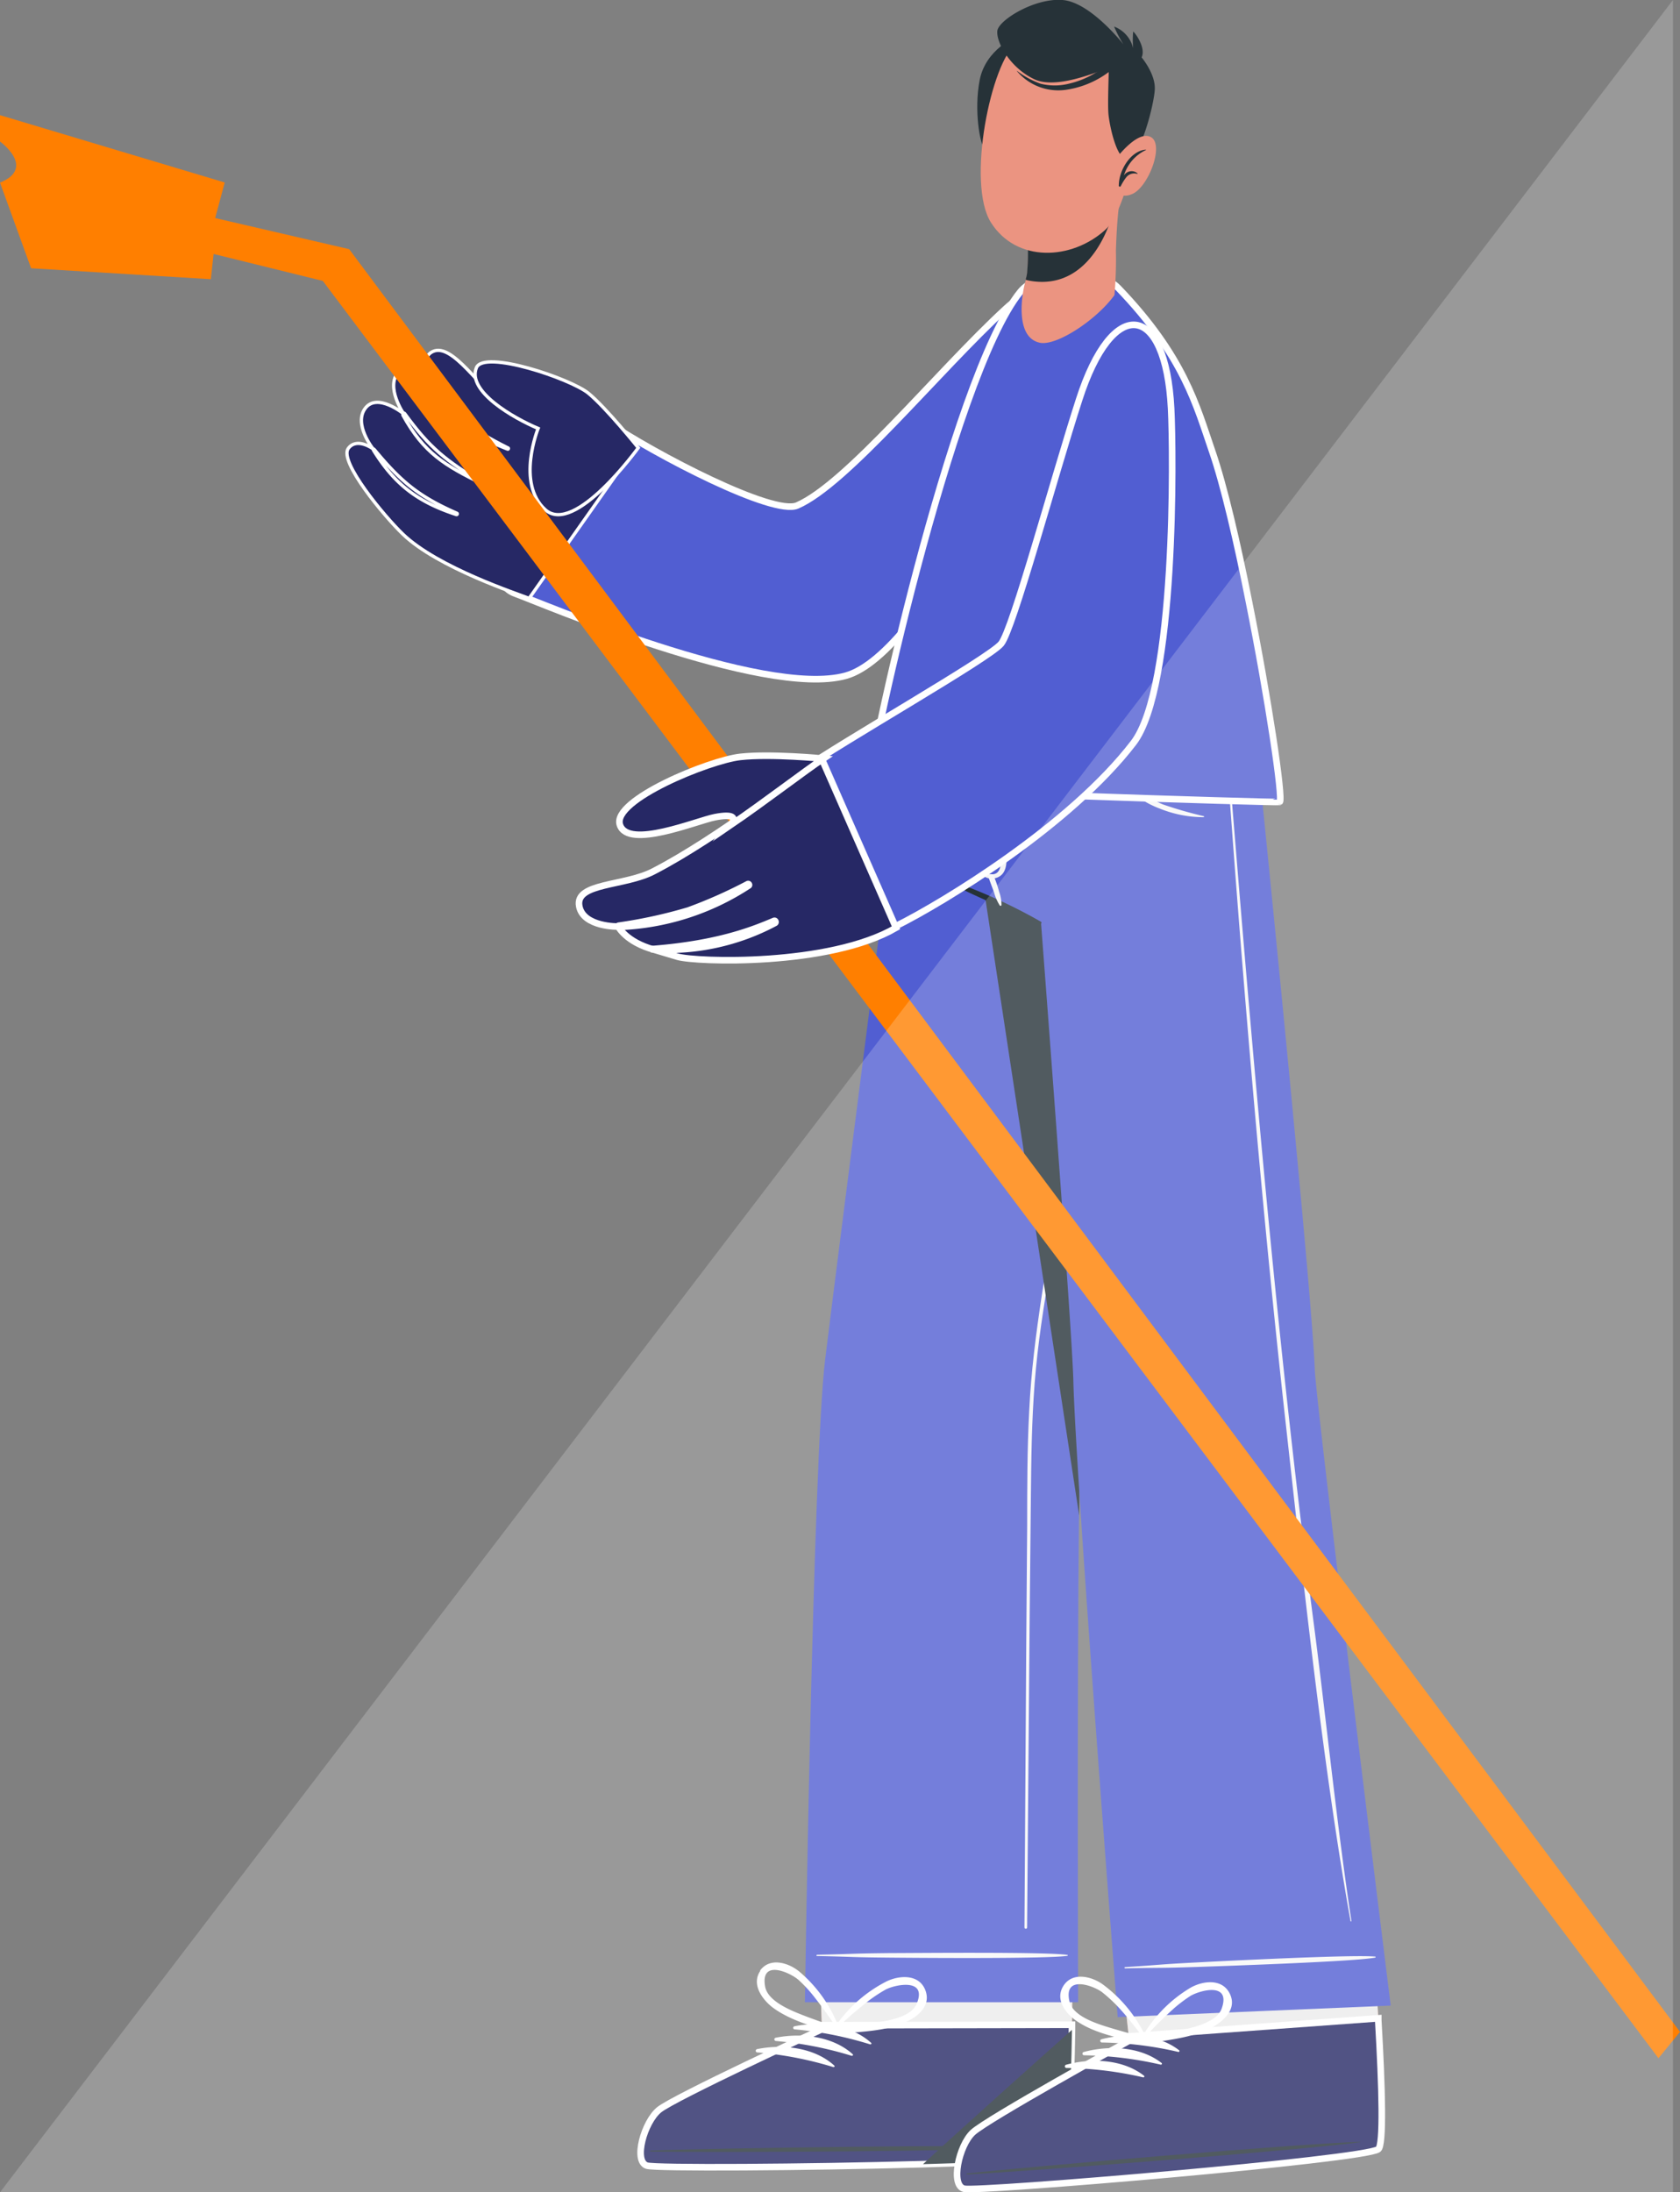 <svg id="Layer_1" data-name="Layer 1" xmlns="http://www.w3.org/2000/svg" viewBox="0 0 255 332.77"><rect x="0" y="0" width="255" height="332.77" fill="#808080" stroke="none"/><defs><style>.cls-1{fill:#eb9481;}.cls-2{fill:#ebebeb;}.cls-11,.cls-3{fill:#515ed2;}.cls-4{fill:#f8f8f8;}.cls-12,.cls-5{fill:#262865;}.cls-11,.cls-12,.cls-5{stroke:#fff;stroke-miterlimit:10;}.cls-6{fill:#263238;}.cls-15,.cls-7{fill:#fff;}.cls-8{fill:#f7f8f8;}.cls-9{fill:#f3f3f4;}.cls-10{fill:#f7f7f8;}.cls-12{stroke-width:0.5px;}.cls-13{fill:none;}.cls-14{fill:#ff7f00;}.cls-15{opacity:0.2;}</style></defs><g id="Layer_2" data-name="Layer 2"><g id="Character_1" data-name="Character 1"><path class="cls-1" d="M98.18,328.69c2.06.67,60.91-.1,63.13-1.55.85-.54,1.24-9.12,1.41-19.5v-.32c0-2.14.07-4.35.07-6.58v-.92c.09-15-.15-30.53-.15-30.53l-39.36.4,1.18,30.24.05,1.2.23,6.25V308s-22.4,10.37-24.67,12.22S96.11,328,98.18,328.69Z" transform="translate(0 0.03)"/><path class="cls-2" d="M98.18,328.69c2.06.67,60.91-.1,63.13-1.55.85-.54,1.24-9.12,1.41-19.5v-.32c0-2.14.07-4.35.07-6.58v-.92l-38.33.11.05,1.2.23,6.25V308s-22.4,10.37-24.67,12.22S96.11,328,98.18,328.69Z" transform="translate(0 0.03)"/><path class="cls-3" d="M174.73,99.79s-8.84,99.43-10.28,107c-.33,1.73-.54,11.13-.67,23.21-.31,26.35-.13,73.89-.13,73.89H122.17s1.23-82.36,3.07-97.52,13.57-106.6,13.57-106.6Z" transform="translate(0 0.03)"/><path class="cls-4" d="M124,296.68c6.47-.13,4.61-.18,11.08-.25,3.17,0,24-.21,26.95.28.06,0,.06.12,0,.13-3,.49-23.78.31-27,.28-6.47-.06-4.61-.11-11.08-.25a.1.1,0,0,1,0-.13A.11.11,0,0,1,124,296.68Z" transform="translate(0 0.03)"/><path class="cls-4" d="M155.77,249.6q.07-9,.14-18c0-5.83,0-11.66.31-17.48.56-11.79,3-23.38,4.65-35S164,155.67,165.28,144c1.44-13.14,2.71-26.3,4.06-39.45,0-.09.15-.09.14,0-2,23.48-4.13,47-7.38,70.3q-1.22,8.72-2.66,17.38c-1,5.86-1.93,11.71-2.39,17.63s-.52,11.61-.58,17.42l-.18,18c-.13,13.35-.26,33.91-.39,47.27,0,.25-.4.24-.4,0C155.59,280.62,155.68,261.51,155.77,249.6Z" transform="translate(0 0.03)"/><path class="cls-5" d="M98.18,328.69c1.27.42,24.07.28,41.92-.22,11.14-.31,20.35-.77,21.2-1.33s1.24-8.87,1.41-19.06v-.77l-38,.07V308s-22.4,10.36-24.67,12.22S96.11,328,98.18,328.69Z" transform="translate(0 0.03)"/><path class="cls-6" d="M98.81,326.4c9.92-.37,49.95-.94,59.78-.55.08,0,.08.06,0,.06-9.82.59-49.85.83-59.77.65C98.61,326.56,98.6,326.41,98.81,326.4Z" transform="translate(0 0.03)"/><path class="cls-7" d="M122.24,306c1.58.6,3.18,1.13,4.74,1.79q-1.73-2.64-3.7-5.1a20.68,20.68,0,0,0-2.09-2.2c-1.18-1.05-5.8-3.24-5.06,1C116.54,303.86,120.36,305.26,122.24,306Zm-6.9-6.88c1.51-2.13,4.38-1.22,6,.13a20.75,20.75,0,0,1,6.13,8.86.1.1,0,0,1,0,.13h0c0,.3-.27.62-.6.5-3.24-1.15-6.85-2-9.64-4.09-1.6-1.26-3.22-3.54-1.8-5.56Z" transform="translate(0 0.03)"/><path class="cls-7" d="M137.4,306.94c-3.2,1.42-6.9,1.4-10.32,1.77a.5.5,0,0,1-.47-.62.11.11,0,0,1-.07-.14v0a20.88,20.88,0,0,1,8-7.21c1.91-.94,4.91-1.17,5.89,1.26S139.27,306.12,137.4,306.94Zm1.73-2.8c1.7-4-3.3-2.92-4.69-2.18a22.82,22.82,0,0,0-2.55,1.67,60.2,60.2,0,0,0-4.76,4.11c1.66-.29,3.34-.43,5-.66C134.15,306.81,138.18,306.34,139.13,304.14Z" transform="translate(0 0.03)"/><path class="cls-7" d="M120.53,307.55c3.89-.78,8.67-.24,11.69,2.5.12.1,0,.27-.16.23A55,55,0,0,0,120.55,308a.24.24,0,0,1-.13-.33A.25.25,0,0,1,120.53,307.55Z" transform="translate(0 0.03)"/><path class="cls-7" d="M117.73,309.28c3.9-.78,8.68-.24,11.7,2.5.11.11,0,.27-.17.24a55,55,0,0,0-11.51-2.25.25.25,0,0,1-.21-.29A.25.25,0,0,1,117.73,309.28Z" transform="translate(0 0.03)"/><path class="cls-7" d="M114.94,311c3.89-.78,8.67-.25,11.69,2.5.12.1,0,.27-.16.23A54.61,54.61,0,0,0,115,311.51a.26.26,0,0,1-.29-.22A.27.27,0,0,1,114.94,311Z" transform="translate(0 0.03)"/><path class="cls-6" d="M140.1,328.47c11.14-.31,20.35-.77,21.2-1.33s1.24-8.87,1.41-19.06C158.14,312.16,146.78,322.28,140.1,328.47Z" transform="translate(0 0.03)"/><path class="cls-6" d="M183.47,99.79s-17.58,99.43-19,107c-.33,1.73-.54,11.13-.67,23.21h0L144,99.79Z" transform="translate(0 0.03)"/><path class="cls-1" d="M146.34,332.2c2.11.52,60.75-4.41,62.86-6,.82-.6.6-9.18,0-19.55v-.32c-.11-2.14-.24-4.34-.39-6.57l-.06-.92c-1-14.95-2.31-30.44-2.31-30.44l-39.24,3.18,3.32,30.08.13,1.2.68,6.22.07.64s-21.6,11.93-23.74,13.94S144.24,331.69,146.34,332.2Z" transform="translate(0 0.03)"/><path class="cls-2" d="M146.34,332.2c2.11.52,60.75-4.41,62.86-6,.82-.6.6-9.18,0-19.55v-.32c-.11-2.14-.24-4.34-.39-6.57l-.06-.92-38.23,2.82.13,1.2.68,6.22.07.64s-21.6,11.93-23.74,13.94S144.24,331.69,146.34,332.2Z" transform="translate(0 0.03)"/><path class="cls-5" d="M146.34,332.2c2.11.52,60.75-4.41,62.86-6,.82-.6.6-9.18,0-19.55v-.32l-37.87,2.75.07.64s-21.6,11.93-23.74,13.94S144.24,331.69,146.34,332.2Z" transform="translate(0 0.03)"/><path class="cls-3" d="M169.65,306.15l41.44-1.75s-11.31-90.94-11.52-96.53c-.57-14.5-10.18-108.11-10.18-108.11H138.78s3.19,21.6,8.65,35.31A63.38,63.38,0,0,1,158,139.9s4.74,61.91,4.92,69.63C163.29,224.8,169.65,306.15,169.65,306.15Z" transform="translate(0 0.03)"/><path class="cls-4" d="M170.76,298.56c6.46-.41,4.6-.39,11.06-.72,3.17-.17,24-1.23,26.93-.87.07,0,.07.12,0,.14-2.94.61-23.74,1.31-26.91,1.42-6.47.21-4.61.08-11.09.22a.1.1,0,0,1-.06-.13A.11.11,0,0,1,170.76,298.56Z" transform="translate(0 0.03)"/><path class="cls-8" d="M185.68,105.3c1.88,23.58,3.81,47.16,6,70.71s4.69,47.25,7.78,70.78c1.72,13.15,3.63,31.67,5.67,44.77a.07.07,0,0,1-.14,0c-4.17-23.28-7.24-52.16-9.85-75.66s-4.75-47.06-6.65-70.62c-1.08-13.33-2-26.67-3.07-40C185.37,105.11,185.67,105.12,185.68,105.3Z" transform="translate(0 0.03)"/><path class="cls-6" d="M145.63,134.13A78.56,78.56,0,0,1,158,139.9a.13.13,0,0,1,.07.18.13.13,0,0,1-.18.08h0c-4.18-1.8-8.44-3.51-12.51-5.53a.28.28,0,0,1-.1-.38A.27.27,0,0,1,145.63,134.13Z" transform="translate(0 0.03)"/><path class="cls-9" d="M144.3,105.47c0-.14.26-.17.26,0,0,5,.29,9.32.7,14,.2,2.15,1.93,14,5.66,13.17.62-.15.94-.76,1-1.7a14.53,14.53,0,0,0-.5-3.65c-.41-2.49-.74-5-1-7.5a67.43,67.43,0,0,1,.16-14.06.12.12,0,0,1,.24,0A129.35,129.35,0,0,0,152,125.1c.47,3.09,2,7.74-1.21,8.22s-5.42-7.31-5.82-9.45A70.88,70.88,0,0,1,144.3,105.47Z" transform="translate(0 0.03)"/><path class="cls-10" d="M150.82,132.9a17.83,17.83,0,0,1,.84,2.46,5.69,5.69,0,0,1,.35,2,.15.15,0,0,1-.19.1.18.18,0,0,1-.07-.05,7.27,7.27,0,0,1-.87-2c-.28-.76-.58-1.52-.84-2.29a.41.41,0,0,1,.78-.22Z" transform="translate(0 0.03)"/><path class="cls-8" d="M167.7,109.36a6.65,6.65,0,0,1,.15-1.54.09.09,0,0,1,.1,0,.12.12,0,0,1,.05,0,6.09,6.09,0,0,1,.18,1.34c0,.51.12,1,.17,1.53a23.26,23.26,0,0,0,.55,3.11,11,11,0,0,0,2.85,5.11,14.62,14.62,0,0,0,4.81,3.18,60.46,60.46,0,0,0,6.18,1.77.09.09,0,0,1,0,.1.12.12,0,0,1,0,.05,17.71,17.71,0,0,1-6.74-1.32,14.13,14.13,0,0,1-5-3.2,11.15,11.15,0,0,1-2.92-5.27,15.5,15.5,0,0,1-.41-3.11A14.6,14.6,0,0,1,167.7,109.36Z" transform="translate(0 0.03)"/><path class="cls-11" d="M160,53.19c-1.88,7.77-19.7,46.07-31.63,49.35C115.89,106,81.45,91.22,78.2,90.07c-8.92-3.17,9.09-29.33,13.69-26.21C99.6,69.07,117.36,78.26,121,76.7c7.56-3.28,21.32-20.34,31.6-29.82C158.75,41.16,162.06,44.59,160,53.19Z" transform="translate(0 0.03)"/><path class="cls-6" d="M146.82,329.87c9.86-1.07,49.75-4.47,59.59-4.79.08,0,.08.06,0,.07-9.75,1.27-49.67,4.35-59.58,4.88C146.62,330,146.61,329.89,146.82,329.87Z" transform="translate(0 0.03)"/><path class="cls-7" d="M167.14,309.52c3.83-1,8.64-.85,11.84,1.67.13.1,0,.27-.14.24A55,55,0,0,0,167.2,310a.27.27,0,0,1-.19-.32A.26.26,0,0,1,167.14,309.52Z" transform="translate(0 0.03)"/><path class="cls-7" d="M164.48,311.45c3.83-1.05,8.63-.85,11.84,1.67.12.1,0,.27-.15.24a55.64,55.64,0,0,0-11.64-1.42.25.25,0,0,1-.23-.27A.26.26,0,0,1,164.48,311.45Z" transform="translate(0 0.03)"/><path class="cls-7" d="M161.81,313.38c3.83-1.05,8.64-.85,11.84,1.67.13.1,0,.27-.14.24a55,55,0,0,0-11.64-1.42.25.25,0,0,1-.06-.49Z" transform="translate(0 0.03)"/><path class="cls-7" d="M161.37,301.47c1.35-2.24,4.28-1.53,6-.3a21,21,0,0,1,6.74,8.4.1.1,0,0,1-.06.14h0c0,.3-.23.64-.57.54-3.31-.92-7-1.49-9.9-3.4C161.87,305.75,160.09,303.58,161.37,301.47Zm7.37,6.37c1.62.49,3.25.9,4.85,1.45-1.32-1.63-2.56-3.32-4-4.82a23.08,23.08,0,0,0-2.25-2.06c-1.25-1-6-2.81-5,1.4C162.9,306.13,166.81,307.25,168.74,307.84Z" transform="translate(0 0.03)"/><path class="cls-7" d="M183.93,307.73c-3.09,1.63-6.78,1.87-10.17,2.49-.35.07-.55-.29-.51-.58-.07,0-.11-.08-.07-.16a20.68,20.68,0,0,1,7.47-7.76c1.84-1.07,4.82-1.51,6,.84S185.73,306.77,183.93,307.73Zm1.52-2.92c1.42-4.1-3.5-2.68-4.82-1.84a22.8,22.8,0,0,0-2.43,1.84,62.27,62.27,0,0,0-4.46,4.44c1.64-.41,3.3-.67,5-1C180.67,307.83,184.67,307.07,185.45,304.81Z" transform="translate(0 0.03)"/><path class="cls-12" d="M80.31,90.8c-1.56-.64-13.85-4.63-19.17-9.76-2.81-2.71-9.72-11-8.28-13,1.31-1.76,3.76.06,3.76.06s-3-3.76-1.17-6.17,5.83.86,5.83.86-2.82-4.08-.8-6.36S66,58.12,66,58.12s-2.76-3.62-.31-4.79c3-1.42,7.28,5.83,10.88,8.23.82.55,17.36,9.9,17.36,9.9Z" transform="translate(0 0.03)"/><path class="cls-12" d="M66.12,58.12c3.19,5.32,5.51,7.1,11,9.85.11,0,.06.22-.06.18-5.59-2.21-8.82-4-11.17-9.88C65.74,58,66,57.87,66.12,58.12Z" transform="translate(0 0.03)"/><path class="cls-12" d="M61.45,62.77c3.8,5.24,6.3,7.18,11.8,10.48.08,0,0,.19-.08.15-5.66-2.79-8.84-4.66-12-10.39C61.08,62.75,61.28,62.53,61.45,62.77Z" transform="translate(0 0.03)"/><path class="cls-12" d="M56.89,68.29c4,4.81,6.69,7.06,12.45,9.58a.11.11,0,0,1,.06.15.11.11,0,0,1-.14.06c-6.12-2-9.44-4.78-12.5-9.65C56.55,68.1,56.64,68,56.89,68.29Z" transform="translate(0 0.03)"/><path class="cls-12" d="M96.88,67.94S92,61.86,89.31,59.66s-15.87-6.66-17-3.87C70.86,59.38,78,63.46,81.68,65c0,0-3.37,8.32,1.08,12.34S96.88,67.94,96.88,67.94Z" transform="translate(0 0.03)"/><path class="cls-11" d="M194.25,121.7c-.15.15-61.73-1.79-62.27-2.44-.76-.92,12.43-62.09,22.89-75,2.62-3.26,11.43-4.15,14.89-.55,10,10.41,11.85,17.86,14.24,24.79,1.77,5.13,3.8,13.83,5.56,22.74C192.51,105.93,194.78,121.14,194.25,121.7Z" transform="translate(0 0.03)"/><path class="cls-1" d="M157.86,52c2.55.5,8.61-3.5,11.3-7.24a63.53,63.53,0,0,0,.22-6.76c.07-2.17.19-4.59.46-6.8.06-.45-1.58.19-1.58.19l-2.93.34-9.71,1.11a35,35,0,0,1,.29,8.62,6.77,6.77,0,0,1-.21.89v.15C155.17,44.13,153.86,51.19,157.86,52Z" transform="translate(0 0.03)"/><path class="cls-6" d="M155.7,42.3v.15a9.45,9.45,0,0,0,1.41.25C166.39,43.65,169,32,169,32l-3.69-.29-9.71,1.11a35,35,0,0,1,.29,8.62A5.08,5.08,0,0,1,155.7,42.3Z" transform="translate(0 0.03)"/><path class="cls-6" d="M154.3,5.51s-4.69,1.89-5.6,6.62.13,9.71.54,9.95S154.3,5.51,154.3,5.51Z" transform="translate(0 0.03)"/><path class="cls-13" d="M165.5,38.56h0" transform="translate(0 0.03)"/><path class="cls-1" d="M172.41,12.53c1.49,4.94-1.15,19.18-4.67,22.35-5.09,4.59-13.42,5-17.32-1.12-3.77-5.93,0-24.43,3.92-27.31C160.12,2.22,170.2,5.24,172.41,12.53Z" transform="translate(0 0.03)"/><path class="cls-6" d="M171.19,24.14c-1.63.24-2.69-4.73-2.92-6.62-.2-1.66.08-6.78,0-7.13S160.78,13.79,157,12s-5.82-5.7-5.62-7.35,5.79-5.08,10-4.67,9.13,6.71,9.13,6.71A19.74,19.74,0,0,1,169.1,4,4.67,4.67,0,0,1,172,7.3a13.37,13.37,0,0,1,0-2.53c.16,0,2,2.4,1.28,3.91,0,0,2.13,2.51,2,4.88S173.11,23.87,171.19,24.14Z" transform="translate(0 0.03)"/><path class="cls-6" d="M154.41,10.76a13.15,13.15,0,0,0,3.51,1.91,8.86,8.86,0,0,0,4.34,0A13.6,13.6,0,0,0,166.32,11c1.11-.66,2.14-1.5,3.3-2.06.29-.13.53.29.33.51a14.25,14.25,0,0,1-8,4.13,8.22,8.22,0,0,1-7.61-2.83Z" transform="translate(0 0.03)"/><path class="cls-1" d="M169.33,24.14s3.33-4.54,5.39-3.34-.51,7.82-3,8.67a2.49,2.49,0,0,1-3.27-1.31l0-.1Z" transform="translate(0 0.03)"/><path class="cls-6" d="M173.94,22.74a6.3,6.3,0,0,0-3.35,3.88,1.37,1.37,0,0,1,1.88-.47,1.33,1.33,0,0,1,.19.14v.09a1.54,1.54,0,0,0-1.7.49,7.25,7.25,0,0,0-.84,1.35c-.08.16-.36.07-.3-.11h0c0-2.23,1.76-5.26,4.12-5.43Z" transform="translate(0 0.03)"/><path class="cls-14" d="M251.73,312.39l3.27-4L53,37.79,32.66,33.07l1.45-5.4L0,17.45v4s5.53,4,0,6.24l4.72,13L32,42.35l.42-3.83L49,42.61Z" transform="translate(0 0.03)"/><path class="cls-11" d="M177.76,62c.34,6.66.76,42.32-5.72,50.74-9.62,12.53-28.71,24.14-36,27.78-3.18,1.58-17.75-21.28-14.63-23.46,6.68-4.66,28.75-17.18,30.55-19.38s8-25.17,11.82-37C168.88,44.76,176.94,45.8,177.76,62Z" transform="translate(0 0.03)"/><path class="cls-5" d="M136,140.8c-10.13,5.89-30.39,5.21-33.16,4.39l-3.57-1.07c-4.26-1.16-5.43-3.51-5.43-3.51s-5.31.11-5.92-3.09c-.68-3.59,6.92-3,11.29-5.3,10-5.17,22.78-15.32,25.51-17.1Z" transform="translate(0 0.03)"/><path class="cls-5" d="M113.5,134.17a72.29,72.29,0,0,1-9,4,73.22,73.22,0,0,1-10.57,2.31.09.09,0,0,0,0,.18,38.41,38.41,0,0,0,19.7-6.27C113.77,134.33,113.65,134.09,113.5,134.17Z" transform="translate(0 0.03)"/><path class="cls-5" d="M117.5,139.75c-3,1.26-8.21,3.45-18.24,4.26v.06a34.57,34.57,0,0,0,18.36-4C117.8,140,117.7,139.67,117.5,139.75Z" transform="translate(0 0.03)"/><path class="cls-5" d="M110.87,125.23c1-1.19.42-1.75-2.34-1.22s-13.21,4.93-14.44,1.16,13.61-9.79,18.27-10.31,12.61.26,12.61.26C122.32,116.87,116,121.73,110.87,125.23Z" transform="translate(0 0.03)"/></g></g><polygon class="cls-15" points="0 332.77 253.93 332.77 253.93 0 0 332.77"/></svg>